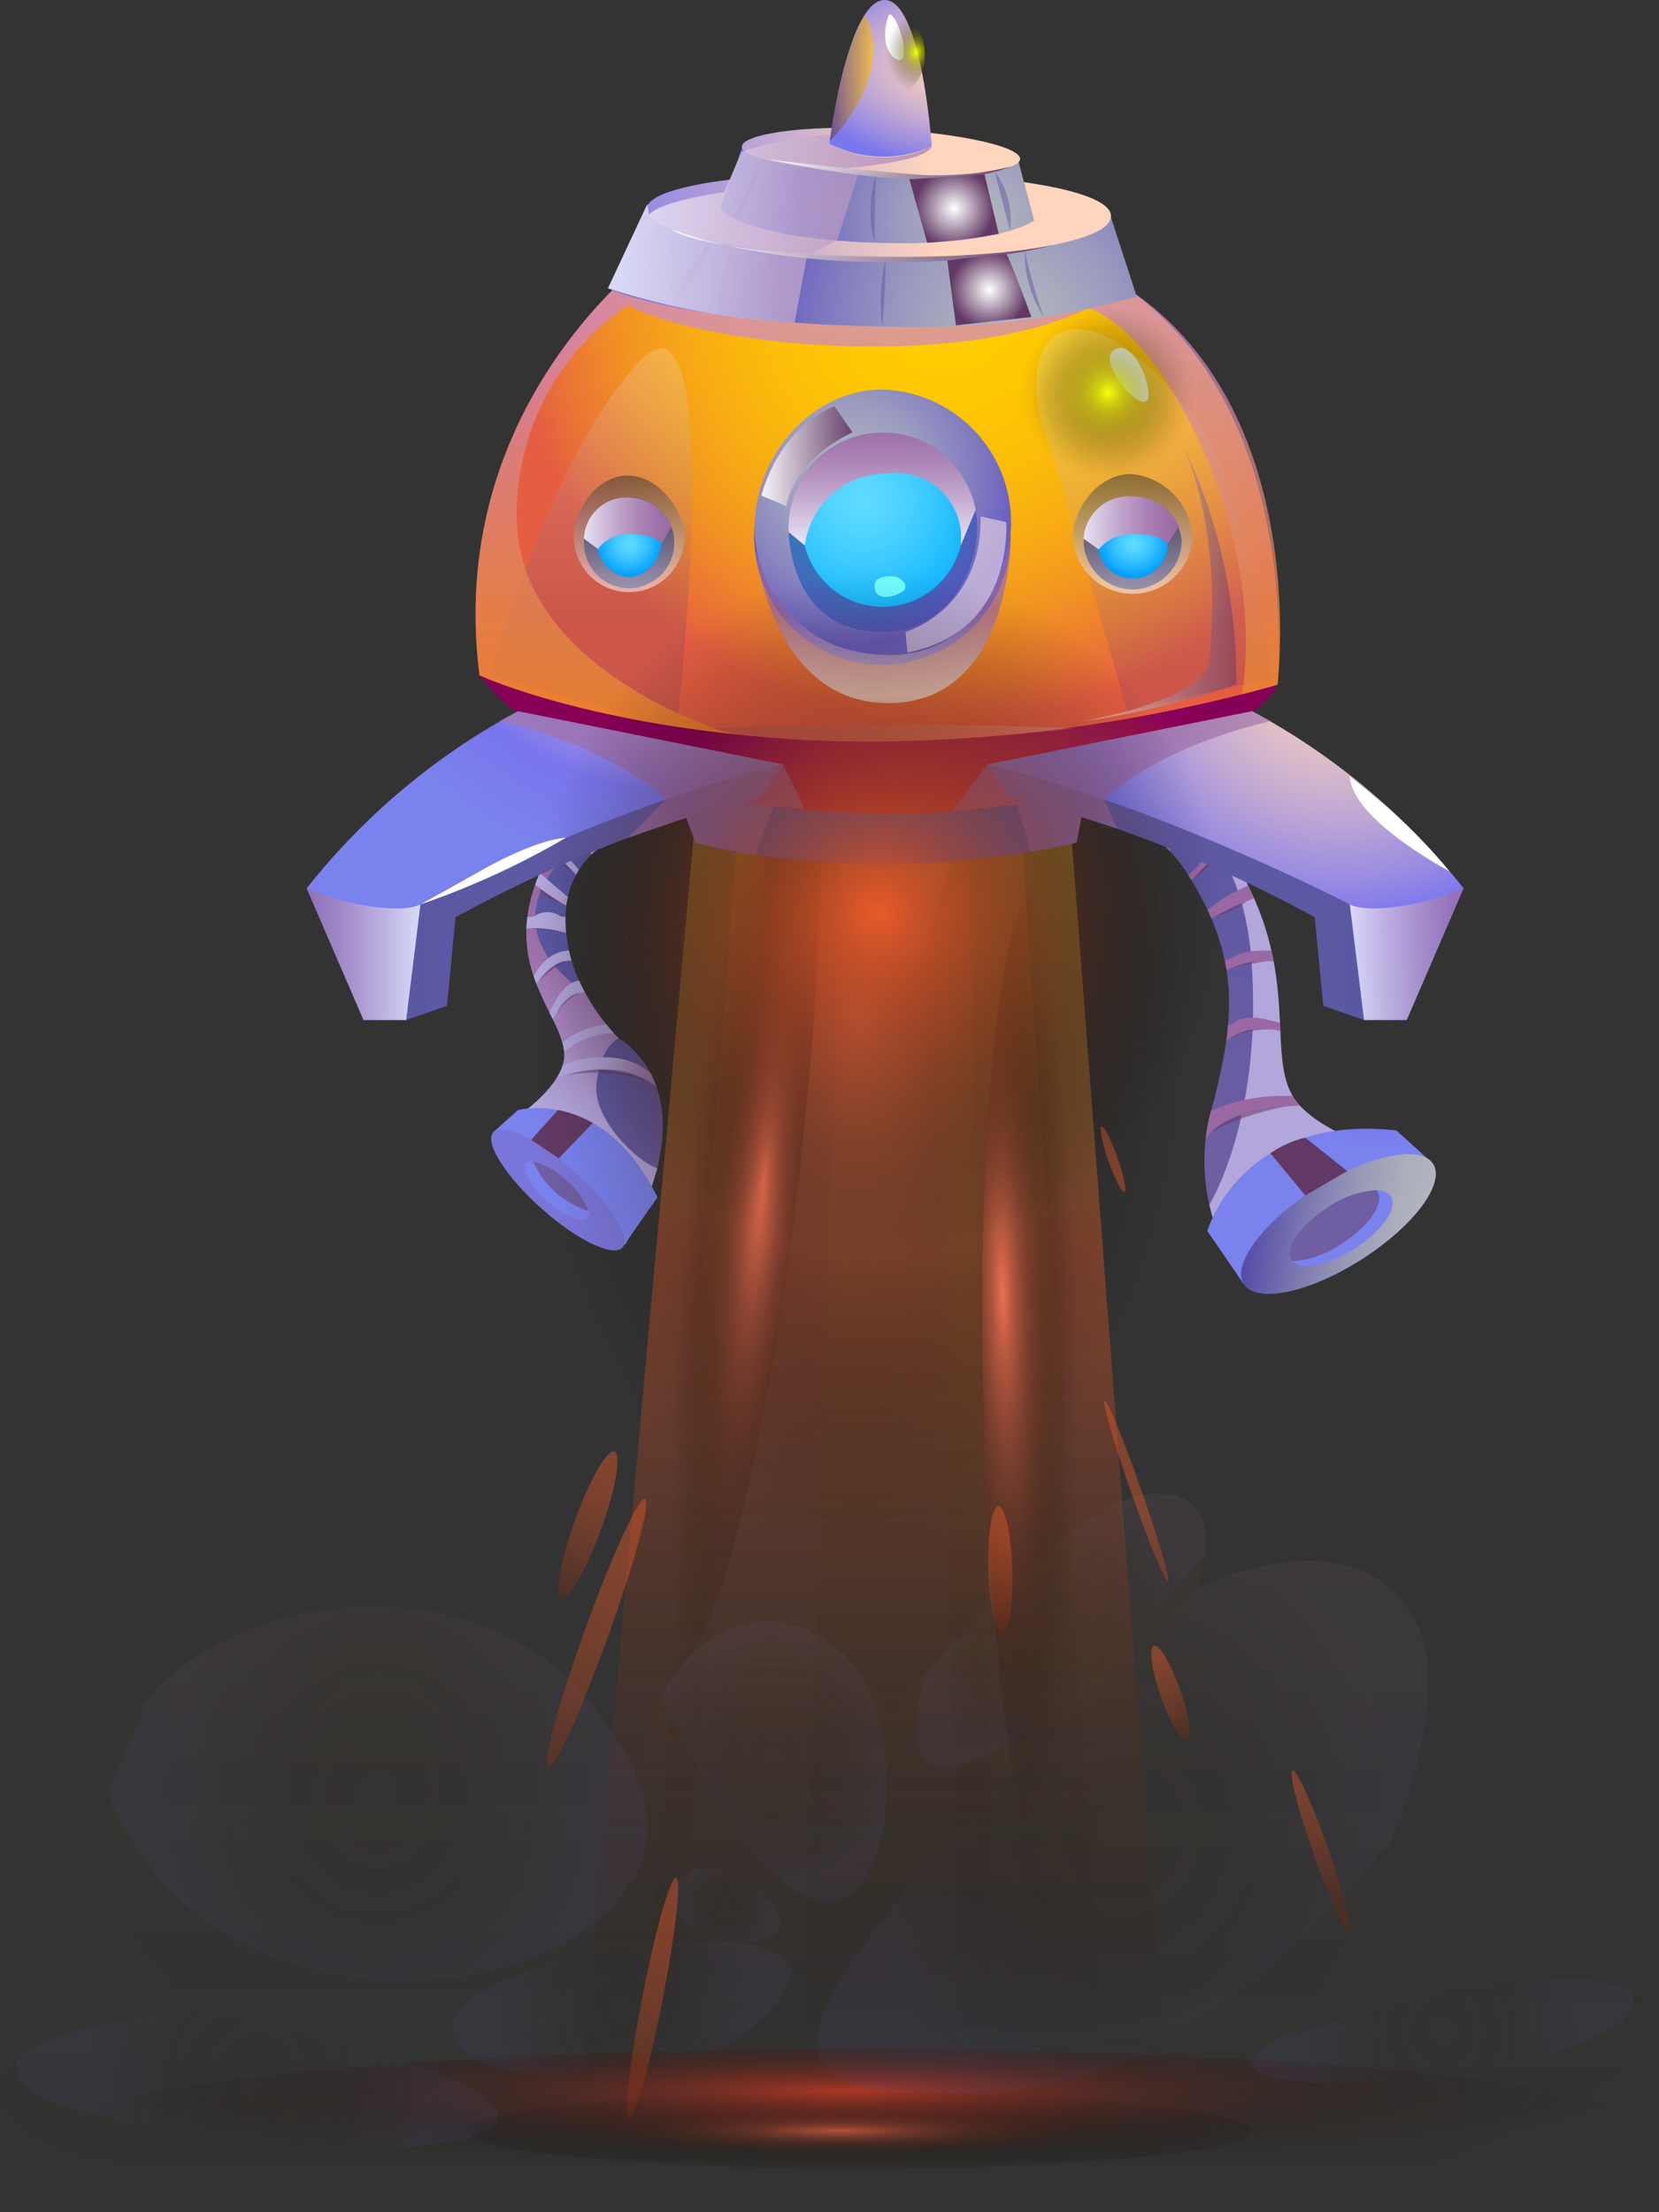 <svg xmlns="http://www.w3.org/2000/svg" xmlns:xlink="http://www.w3.org/1999/xlink" viewBox="0 0 103.71 138.244"><rect x="0" y="0" width="103.71" height="138.244" fill="#333333" stroke="none"/><defs><style>.cls-1{isolation:isolate;}.cls-10,.cls-100,.cls-101,.cls-102,.cls-103,.cls-104,.cls-105,.cls-106,.cls-107,.cls-108,.cls-11,.cls-110,.cls-111,.cls-113,.cls-114,.cls-115,.cls-116,.cls-117,.cls-118,.cls-119,.cls-12,.cls-120,.cls-121,.cls-122,.cls-123,.cls-124,.cls-125,.cls-126,.cls-127,.cls-128,.cls-129,.cls-13,.cls-130,.cls-131,.cls-132,.cls-133,.cls-134,.cls-135,.cls-136,.cls-137,.cls-138,.cls-139,.cls-14,.cls-140,.cls-141,.cls-15,.cls-16,.cls-17,.cls-18,.cls-19,.cls-2,.cls-20,.cls-21,.cls-22,.cls-23,.cls-24,.cls-25,.cls-26,.cls-27,.cls-28,.cls-29,.cls-3,.cls-30,.cls-31,.cls-32,.cls-33,.cls-34,.cls-35,.cls-36,.cls-37,.cls-38,.cls-39,.cls-4,.cls-40,.cls-41,.cls-42,.cls-43,.cls-44,.cls-45,.cls-46,.cls-47,.cls-48,.cls-49,.cls-5,.cls-50,.cls-51,.cls-52,.cls-53,.cls-54,.cls-55,.cls-56,.cls-57,.cls-58,.cls-59,.cls-6,.cls-60,.cls-61,.cls-62,.cls-63,.cls-64,.cls-65,.cls-66,.cls-67,.cls-68,.cls-69,.cls-7,.cls-70,.cls-71,.cls-72,.cls-73,.cls-74,.cls-75,.cls-76,.cls-77,.cls-78,.cls-8,.cls-80,.cls-81,.cls-82,.cls-83,.cls-84,.cls-85,.cls-86,.cls-87,.cls-88,.cls-89,.cls-9,.cls-90,.cls-91,.cls-92,.cls-93,.cls-94,.cls-95,.cls-96,.cls-97,.cls-98,.cls-99{fill-rule:evenodd;}.cls-2{fill:url(#_119);}.cls-10,.cls-105,.cls-108,.cls-11,.cls-113,.cls-114,.cls-117,.cls-118,.cls-119,.cls-12,.cls-120,.cls-121,.cls-122,.cls-123,.cls-127,.cls-129,.cls-13,.cls-132,.cls-133,.cls-134,.cls-14,.cls-15,.cls-17,.cls-18,.cls-21,.cls-23,.cls-25,.cls-27,.cls-29,.cls-3,.cls-32,.cls-37,.cls-38,.cls-39,.cls-40,.cls-41,.cls-42,.cls-43,.cls-44,.cls-45,.cls-47,.cls-49,.cls-51,.cls-53,.cls-54,.cls-56,.cls-58,.cls-63,.cls-8,.cls-9,.cls-91,.cls-96{mix-blend-mode:multiply;}.cls-3{fill:url(#_210);}.cls-4{fill:url(#_162);}.cls-5{fill:url(#_389);}.cls-6{fill:url(#_162-2);}.cls-7{fill:url(#_119-2);}.cls-8{fill:url(#_210-2);}.cls-9{fill:url(#_210-3);}.cls-10{fill:url(#_210-4);}.cls-11{fill:url(#_210-5);}.cls-12{fill:url(#_210-6);}.cls-13{fill:url(#_210-7);}.cls-14{fill:url(#_210-8);}.cls-15{fill:url(#_210-9);}.cls-103,.cls-106,.cls-118,.cls-119,.cls-120,.cls-121,.cls-122,.cls-123,.cls-124,.cls-16,.cls-19,.cls-20,.cls-22,.cls-24,.cls-26,.cls-28,.cls-46,.cls-48,.cls-50,.cls-52,.cls-55,.cls-57,.cls-59{opacity:0.5;}.cls-103,.cls-106,.cls-116,.cls-124,.cls-135,.cls-136,.cls-137,.cls-138,.cls-139,.cls-140,.cls-141,.cls-142,.cls-16,.cls-19,.cls-20,.cls-22,.cls-24,.cls-26,.cls-28,.cls-30,.cls-46,.cls-48,.cls-50,.cls-52,.cls-55,.cls-57,.cls-59,.cls-60,.cls-64,.cls-65,.cls-66,.cls-67,.cls-68,.cls-69,.cls-70,.cls-71,.cls-72,.cls-73,.cls-74,.cls-75,.cls-76,.cls-77,.cls-78,.cls-82,.cls-83,.cls-84,.cls-85,.cls-86,.cls-87,.cls-88,.cls-89,.cls-94,.cls-95{mix-blend-mode:screen;}.cls-16{fill:url(#_494);}.cls-17{fill:url(#_210-10);}.cls-18{fill:url(#_210-11);}.cls-19{fill:url(#_494-2);}.cls-20{fill:url(#_494-3);}.cls-21{fill:url(#_210-12);}.cls-22{fill:url(#_494-4);}.cls-23{fill:url(#_210-13);}.cls-24{fill:url(#_494-5);}.cls-25{fill:url(#_210-14);}.cls-26{fill:url(#_494-6);}.cls-27{fill:url(#_210-15);}.cls-28{fill:url(#_494-7);}.cls-29{fill:url(#_210-16);}.cls-30{fill:url(#_494-8);}.cls-31{fill:url(#_119-3);}.cls-32{fill:url(#_210-17);}.cls-33{fill:url(#_162-3);}.cls-34{fill:url(#_389-2);}.cls-35{fill:url(#_162-4);}.cls-36{fill:url(#_119-4);}.cls-37{fill:url(#_210-18);}.cls-38{fill:url(#_210-19);}.cls-39{fill:url(#_210-20);}.cls-40{fill:url(#_210-21);}.cls-41{fill:url(#_210-22);}.cls-42{fill:url(#_210-23);}.cls-43{fill:url(#_210-24);}.cls-44{fill:url(#_210-25);}.cls-45{fill:url(#_210-26);}.cls-46{fill:url(#_494-9);}.cls-47{fill:url(#_210-27);}.cls-48{fill:url(#_494-10);}.cls-49{fill:url(#_210-28);}.cls-50{fill:url(#_494-11);}.cls-51{fill:url(#_210-29);}.cls-52{fill:url(#_494-12);}.cls-53{fill:url(#_210-30);}.cls-54{fill:url(#_210-31);}.cls-55{fill:url(#_494-13);}.cls-56{fill:url(#_210-32);}.cls-57{fill:url(#_494-14);}.cls-58{fill:url(#_210-33);}.cls-59{fill:url(#_494-15);}.cls-60{fill:url(#_494-16);}.cls-61{fill:url(#_162-5);}.cls-62{fill:url(#_119-5);}.cls-114,.cls-117,.cls-127,.cls-129,.cls-132,.cls-133,.cls-134,.cls-63,.cls-91,.cls-96{opacity:0.71;}.cls-63{fill:url(#_68);}.cls-64,.cls-82,.cls-83,.cls-84,.cls-85,.cls-86,.cls-87,.cls-88,.cls-89{opacity:0.42;}.cls-64{fill:url(#linear-gradient);}.cls-65{fill:url(#radial-gradient);}.cls-66,.cls-67,.cls-68{opacity:0.45;}.cls-66{fill:url(#linear-gradient-2);}.cls-67{fill:url(#linear-gradient-3);}.cls-68{fill:url(#linear-gradient-4);}.cls-69{opacity:0.77;fill:url(#radial-gradient-2);}.cls-137,.cls-70,.cls-94,.cls-95{opacity:0.2;}.cls-70{fill:url(#linear-gradient-5);}.cls-71,.cls-72,.cls-73,.cls-74,.cls-75,.cls-76,.cls-77,.cls-78{opacity:0.1;}.cls-71{fill:url(#radial-gradient-3);}.cls-72{fill:url(#radial-gradient-4);}.cls-73{fill:url(#radial-gradient-5);}.cls-74{fill:url(#radial-gradient-6);}.cls-75{fill:url(#radial-gradient-7);}.cls-76{fill:url(#radial-gradient-8);}.cls-77{fill:url(#radial-gradient-9);}.cls-78{fill:url(#radial-gradient-10);}.cls-143,.cls-79,.cls-80,.cls-81{mix-blend-mode:color-dodge;}.cls-79{fill:url(#radial-gradient-11);}.cls-80{fill:url(#radial-gradient-12);}.cls-81{fill:url(#radial-gradient-13);}.cls-82{fill:url(#_376);}.cls-83{fill:url(#_376-2);}.cls-84{fill:url(#_376-3);}.cls-85{fill:url(#_376-4);}.cls-86{fill:url(#_376-5);}.cls-87{fill:url(#_376-6);}.cls-88{fill:url(#_376-7);}.cls-89{fill:url(#_376-8);}.cls-90{fill:url(#_119-6);}.cls-91{fill:url(#_68-2);}.cls-92{fill:url(#_421);}.cls-93{fill:url(#_416);}.cls-94{fill:url(#_80);}.cls-95{fill:url(#_80-2);}.cls-96{fill:url(#_442);}.cls-97{fill:url(#_423);}.cls-98{fill:url(#_435);}.cls-99{fill:url(#_423-2);}.cls-100{fill:url(#_435-2);}.cls-101{fill:url(#_162-6);}.cls-102{fill:#2b1f54;}.cls-103{fill:url(#_61);}.cls-104{fill:url(#_472);}.cls-105{fill:url(#_214);}.cls-106{fill:url(#_61-2);}.cls-107{fill:url(#_472-2);}.cls-108{fill:url(#_214-2);}.cls-109{fill:url(#_91);}.cls-110{fill:url(#_423-3);}.cls-111{fill:url(#_220);}.cls-112{fill:url(#_184);}.cls-113{fill:url(#_214-3);}.cls-114{fill:url(#_68-3);}.cls-115{fill:#72ffff;}.cls-116,.cls-135,.cls-136{opacity:0.91;}.cls-116{fill:url(#_320);}.cls-117{fill:#ddcce0;}.cls-118{fill:url(#_119-7);}.cls-119{fill:url(#_119-8);}.cls-120{fill:url(#_119-9);}.cls-121{fill:url(#_119-10);}.cls-122{fill:url(#_119-11);}.cls-123{fill:url(#_119-12);}.cls-124{fill:url(#_320-2);}.cls-125{fill:url(#_119-13);}.cls-126{fill:url(#_162-7);}.cls-127{fill:url(#_68-4);}.cls-128{fill:#fff;}.cls-129{fill:url(#_68-5);}.cls-130{fill:url(#_119-14);}.cls-131{fill:url(#_162-8);}.cls-132{fill:url(#_68-6);}.cls-133{fill:url(#_68-7);}.cls-134{fill:url(#_68-8);}.cls-135{fill:url(#_320-3);}.cls-136{fill:url(#_320-4);}.cls-137{fill:url(#_80-3);}.cls-138{fill:url(#radial-gradient-14);}.cls-139{opacity:0.64;fill:url(#_89);}.cls-140{fill:url(#_494-17);}.cls-141{fill:url(#_494-18);}.cls-142{fill:url(#radial-gradient-15);}.cls-143{fill:url(#radial-gradient-16);}</style><linearGradient id="_119" x1="-16961.771" y1="-905.05" x2="-16929.05" y2="-905.05" gradientTransform="matrix(-0.053, 0.999, 0.999, 0.053, 86.933, 17033.031)" gradientUnits="userSpaceOnUse"><stop offset="0" stop-color="#5b58a3"/><stop offset="0.439" stop-color="#5f59a3"/><stop offset="0.848" stop-color="#6a5ca2"/><stop offset="0.994" stop-color="#705ea2"/></linearGradient><linearGradient id="_210" x1="-16946.124" y1="-907.681" x2="-16964.302" y2="-927.267" gradientTransform="matrix(-0.053, 0.999, 0.999, 0.053, 86.933, 17033.031)" gradientUnits="userSpaceOnUse"><stop offset="0" stop-color="#b3a6db"/><stop offset="0.413" stop-color="#a685be"/><stop offset="0.766" stop-color="#9d71ab"/><stop offset="1" stop-color="#9a69a4"/></linearGradient><radialGradient id="_162" cx="-16937.567" cy="-899.475" r="7.171" gradientTransform="matrix(-0.053, 0.999, 0.999, 0.053, 86.933, 17033.031)" gradientUnits="userSpaceOnUse"><stop offset="0" stop-color="#ffd5bd"/><stop offset="0.103" stop-color="#f8d0bf"/><stop offset="0.253" stop-color="#e5c2c6"/><stop offset="0.43" stop-color="#c5abd2"/><stop offset="0.627" stop-color="#9a8ce1"/><stop offset="0.754" stop-color="#7a75ed"/><stop offset="0.975" stop-color="#7a82ed"/></radialGradient><linearGradient id="_389" x1="-10105.909" y1="-8215.255" x2="-10098.539" y2="-8224.123" gradientTransform="matrix(-0.921, 0.585, 0.803, 1.265, -2621.197, 16377.854)" gradientUnits="userSpaceOnUse"><stop offset="0" stop-color="#b1b5bd"/><stop offset="0.117" stop-color="#abaebc"/><stop offset="0.287" stop-color="#9a9bb8"/><stop offset="0.488" stop-color="#7e7bb1"/><stop offset="0.713" stop-color="#5850a8"/><stop offset="0.754" stop-color="#5047a6"/><stop offset="0.975" stop-color="#7a75d8"/></linearGradient><radialGradient id="_162-2" cx="-16932.739" cy="-896.709" r="2.826" xlink:href="#_162"/><linearGradient id="_119-2" x1="-16935.228" y1="-894.289" x2="-16929.386" y2="-901.318" xlink:href="#_119"/><linearGradient id="_210-2" x1="-16961.531" y1="-914.821" x2="-16957.798" y2="-914.821" xlink:href="#_210"/><linearGradient id="_210-3" x1="-16960.825" y1="-911.898" x2="-16957.348" y2="-911.898" xlink:href="#_210"/><linearGradient id="_210-4" x1="-16959.13" y1="-908.535" x2="-16955.693" y2="-908.535" xlink:href="#_210"/><linearGradient id="_210-5" x1="-16956.661" y1="-906.355" x2="-16953.959" y2="-906.355" xlink:href="#_210"/><linearGradient id="_210-6" x1="-16953.804" y1="-904.663" x2="-16951.636" y2="-904.663" xlink:href="#_210"/><linearGradient id="_210-7" x1="-16949.827" y1="-903.322" x2="-16948.451" y2="-903.322" xlink:href="#_210"/><linearGradient id="_210-8" x1="-16945.452" y1="-902.821" x2="-16944.06" y2="-902.821" xlink:href="#_210"/><linearGradient id="_210-9" x1="-16940.816" y1="-902.574" x2="-16937.869" y2="-902.574" xlink:href="#_210"/><radialGradient id="_494" cx="-16958.961" cy="-911.332" r="1.045" gradientTransform="matrix(-0.053, 0.999, 0.999, 0.053, 86.933, 17033.031)" gradientUnits="userSpaceOnUse"><stop offset="0" stop-color="#fff"/><stop offset="1" stop-color="#623964"/></radialGradient><linearGradient id="_210-10" x1="-16960.604" y1="-912.189" x2="-16957.746" y2="-912.189" xlink:href="#_210"/><linearGradient id="_210-11" x1="-16958.961" y1="-908.927" x2="-16956.454" y2="-908.927" xlink:href="#_210"/><radialGradient id="_494-2" cx="-16956.897" cy="-908.195" r="0.733" xlink:href="#_494"/><radialGradient id="_494-3" cx="-16955.096" cy="-906.22" r="0.802" xlink:href="#_494"/><linearGradient id="_210-12" x1="-16956.291" y1="-906.528" x2="-16954.49" y2="-906.528" xlink:href="#_210"/><radialGradient id="_494-4" cx="-16952.319" cy="-904.612" r="0.775" xlink:href="#_494"/><linearGradient id="_210-13" x1="-16953.663" y1="-904.886" x2="-16952.346" y2="-904.886" xlink:href="#_210"/><radialGradient id="_494-5" cx="-16939.265" cy="-902.773" r="1.728" xlink:href="#_494"/><linearGradient id="_210-14" x1="-16940.756" y1="-902.982" x2="-16939.698" y2="-902.982" xlink:href="#_210"/><radialGradient id="_494-6" cx="-16948.908" cy="-903.278" r="0.714" xlink:href="#_494"/><linearGradient id="_210-15" x1="-16949.801" y1="-903.421" x2="-16949.245" y2="-903.421" xlink:href="#_210"/><radialGradient id="_494-7" cx="-16944.609" cy="-902.888" r="0.979" xlink:href="#_494"/><linearGradient id="_210-16" x1="-16945.584" y1="-902.834" x2="-16945.163" y2="-902.834" xlink:href="#_210"/><radialGradient id="_494-8" cx="-16936.465" cy="-898.941" r="2.135" xlink:href="#_494"/><linearGradient id="_119-3" x1="-5778.528" y1="-14276.977" x2="-5758.493" y2="-14276.977" gradientTransform="matrix(0.746, 0.665, -0.665, 0.746, -5157.022, 14558.426)" xlink:href="#_119"/><linearGradient id="_210-17" x1="-5770.762" y1="-14278.839" x2="-5776.275" y2="-14289.527" gradientTransform="matrix(0.746, 0.665, -0.665, 0.746, -5157.022, 14558.426)" xlink:href="#_210"/><radialGradient id="_162-3" cx="-5766.078" cy="-14268.822" r="5.585" gradientTransform="matrix(0.746, 0.665, -0.665, 0.746, -5157.022, 14558.426)" xlink:href="#_162"/><linearGradient id="_389-2" x1="-5889.808" y1="-14264.493" x2="-5889.808" y2="-14274.294" gradientTransform="matrix(0.715, 0.637, -0.665, 0.746, -5248.556, 14476.691)" xlink:href="#_389"/><radialGradient id="_162-4" cx="-5763.903" cy="-14265.983" r="1.93" gradientTransform="matrix(0.746, 0.665, -0.665, 0.746, -5157.022, 14558.426)" xlink:href="#_162"/><linearGradient id="_119-4" x1="-5763.903" y1="-14265.869" x2="-5763.903" y2="-14269.001" gradientTransform="matrix(0.746, 0.665, -0.665, 0.746, -5157.022, 14558.426)" xlink:href="#_119"/><linearGradient id="_210-18" x1="-5778.281" y1="-14285.71" x2="-5775.521" y2="-14285.71" gradientTransform="matrix(0.746, 0.665, -0.665, 0.746, -5157.022, 14558.426)" xlink:href="#_210"/><linearGradient id="_210-19" x1="-5778.527" y1="-14283.751" x2="-5776.187" y2="-14283.751" gradientTransform="matrix(0.746, 0.665, -0.665, 0.746, -5157.022, 14558.426)" xlink:href="#_210"/><linearGradient id="_210-20" x1="-5778.415" y1="-14281.81" x2="-5776.159" y2="-14281.81" gradientTransform="matrix(0.746, 0.665, -0.665, 0.746, -5157.022, 14558.426)" xlink:href="#_210"/><linearGradient id="_210-21" x1="-5777.931" y1="-14279.761" x2="-5775.321" y2="-14279.761" gradientTransform="matrix(0.746, 0.665, -0.665, 0.746, -5157.022, 14558.426)" xlink:href="#_210"/><linearGradient id="_210-22" x1="-5776.67" y1="-14278.041" x2="-5774.194" y2="-14278.041" gradientTransform="matrix(0.746, 0.665, -0.665, 0.746, -5157.022, 14558.426)" xlink:href="#_210"/><linearGradient id="_210-23" x1="-5773.983" y1="-14276.246" x2="-5772.784" y2="-14276.246" gradientTransform="matrix(0.746, 0.665, -0.665, 0.746, -5157.022, 14558.426)" xlink:href="#_210"/><linearGradient id="_210-24" x1="-5771.937" y1="-14275.274" x2="-5770.851" y2="-14275.274" gradientTransform="matrix(0.746, 0.665, -0.665, 0.746, -5157.022, 14558.426)" xlink:href="#_210"/><linearGradient id="_210-25" x1="-5769.811" y1="-14274.283" x2="-5767.805" y2="-14274.283" gradientTransform="matrix(0.746, 0.665, -0.665, 0.746, -5157.022, 14558.426)" xlink:href="#_210"/><linearGradient id="_210-26" x1="-5768.843" y1="-14273.314" x2="-5763.617" y2="-14273.314" gradientTransform="matrix(0.746, 0.665, -0.665, 0.746, -5157.022, 14558.426)" xlink:href="#_210"/><radialGradient id="_494-9" cx="-5766.134" cy="-14273.363" r="1.883" gradientTransform="matrix(0.746, 0.665, -0.665, 0.746, -5157.022, 14558.426)" xlink:href="#_494"/><linearGradient id="_210-27" x1="-5768.432" y1="-14274.046" x2="-5764.899" y2="-14274.046" gradientTransform="matrix(0.746, 0.665, -0.665, 0.746, -5157.022, 14558.426)" xlink:href="#_210"/><radialGradient id="_494-10" cx="-5771.265" cy="-14275.208" r="0.664" gradientTransform="matrix(0.746, 0.665, -0.665, 0.746, -5157.022, 14558.426)" xlink:href="#_494"/><linearGradient id="_210-28" x1="-5771.974" y1="-14275.455" x2="-5771.765" y2="-14275.455" gradientTransform="matrix(0.746, 0.665, -0.665, 0.746, -5157.022, 14558.426)" xlink:href="#_210"/><radialGradient id="_494-11" cx="-5775.268" cy="-14277.686" r="0.699" gradientTransform="matrix(0.746, 0.665, -0.665, 0.746, -5157.022, 14558.426)" xlink:href="#_494"/><linearGradient id="_210-29" x1="-5776.386" y1="-14278.387" x2="-5775.137" y2="-14278.387" gradientTransform="matrix(0.746, 0.665, -0.665, 0.746, -5157.022, 14558.426)" xlink:href="#_210"/><radialGradient id="_494-12" cx="-5773.256" cy="-14276.032" r="0.787" gradientTransform="matrix(0.746, 0.665, -0.665, 0.746, -5157.022, 14558.426)" xlink:href="#_494"/><linearGradient id="_210-30" x1="-5774.004" y1="-14276.49" x2="-5773.506" y2="-14276.49" gradientTransform="matrix(0.746, 0.665, -0.665, 0.746, -5157.022, 14558.426)" xlink:href="#_210"/><linearGradient id="_210-31" x1="-5778.133" y1="-14284.106" x2="-5776.494" y2="-14284.106" gradientTransform="matrix(0.746, 0.665, -0.665, 0.746, -5157.022, 14558.426)" xlink:href="#_210"/><radialGradient id="_494-13" cx="-5777.453" cy="-14283.394" r="0.601" gradientTransform="matrix(0.746, 0.665, -0.665, 0.746, -5157.022, 14558.426)" xlink:href="#_494"/><linearGradient id="_210-32" x1="-5778.133" y1="-14281.971" x2="-5776.494" y2="-14281.971" gradientTransform="matrix(0.746, 0.665, -0.665, 0.746, -5157.022, 14558.426)" xlink:href="#_210"/><radialGradient id="_494-14" cx="-5777.26" cy="-14281.557" r="0.622" gradientTransform="matrix(0.746, 0.665, -0.665, 0.746, -5157.022, 14558.426)" xlink:href="#_494"/><linearGradient id="_210-33" x1="-5777.611" y1="-14280.012" x2="-5775.852" y2="-14280.012" gradientTransform="matrix(0.746, 0.665, -0.665, 0.746, -5157.022, 14558.426)" xlink:href="#_210"/><radialGradient id="_494-15" cx="-5776.431" cy="-14279.43" r="0.6" gradientTransform="matrix(0.746, 0.665, -0.665, 0.746, -5157.022, 14558.426)" xlink:href="#_494"/><radialGradient id="_494-16" cx="-5766.137" cy="-14268.971" r="1.41" gradientTransform="matrix(0.746, 0.665, -0.665, 0.746, -5157.022, 14558.426)" xlink:href="#_494"/><radialGradient id="_162-5" cx="97.88" cy="47.702" r="8.613" gradientTransform="matrix(1, 0, -0.069, 1, -36.185, 0)" xlink:href="#_162"/><linearGradient id="_119-5" x1="91.858" y1="56.059" x2="94.591" y2="56.059" gradientTransform="matrix(1, 0, -0.069, 1, -36.185, 0)" xlink:href="#_119"/><linearGradient id="_68" x1="52.045" y1="55.462" x2="59.767" y2="55.462" gradientUnits="userSpaceOnUse"><stop offset="0" stop-color="#9a69a4"/><stop offset="0.134" stop-color="#a275ab"/><stop offset="0.375" stop-color="#b795bf"/><stop offset="0.694" stop-color="#dac8dd"/><stop offset="1" stop-color="#fff"/></linearGradient><linearGradient id="linear-gradient" x1="54.585" y1="45.694" x2="54.585" y2="131.371" gradientUnits="userSpaceOnUse"><stop offset="0.006" stop-color="#f1e532"/><stop offset="0.055" stop-color="#f0dc31"/><stop offset="0.138" stop-color="#efc230"/><stop offset="0.243" stop-color="#ed992d"/><stop offset="0.366" stop-color="#e96029"/><stop offset="0.379" stop-color="#e95a29"/><stop offset="0.461" stop-color="#d15125" stop-opacity="0.897"/><stop offset="0.634" stop-color="#93391a" stop-opacity="0.631"/><stop offset="0.883" stop-color="#311309" stop-opacity="0.209"/><stop offset="1" stop-opacity="0"/></linearGradient><radialGradient id="radial-gradient" cx="-3835.804" cy="-9843.85" r="6.058" gradientTransform="translate(15618.197 3972.243) scale(4.058 0.39)" gradientUnits="userSpaceOnUse"><stop offset="0" stop-color="#ea7052"/><stop offset="0.084" stop-color="#c45e45" stop-opacity="0.855"/><stop offset="0.213" stop-color="#914533" stop-opacity="0.657"/><stop offset="0.344" stop-color="#643023" stop-opacity="0.486"/><stop offset="0.476" stop-color="#401f16" stop-opacity="0.347"/><stop offset="0.607" stop-color="#24110d" stop-opacity="0.239"/><stop offset="0.738" stop-color="#100806" stop-opacity="0.162"/><stop offset="0.869" stop-color="#040201" stop-opacity="0.115"/><stop offset="1" stop-opacity="0.1"/></radialGradient><linearGradient id="linear-gradient-2" x1="43.997" y1="50.382" x2="43.997" y2="132.385" gradientUnits="userSpaceOnUse"><stop offset="0.006" stop-color="#f3a840"/><stop offset="0.035" stop-color="#e9a13d" stop-opacity="0.957"/><stop offset="0.243" stop-color="#a3712b" stop-opacity="0.67"/><stop offset="0.439" stop-color="#69481c" stop-opacity="0.431"/><stop offset="0.619" stop-color="#3c2910" stop-opacity="0.245"/><stop offset="0.777" stop-color="#1b1307" stop-opacity="0.111"/><stop offset="0.91" stop-color="#070502" stop-opacity="0.029"/><stop offset="1" stop-opacity="0"/></linearGradient><linearGradient id="linear-gradient-3" x1="60.451" y1="49.742" x2="60.451" y2="132.385" xlink:href="#linear-gradient-2"/><linearGradient id="linear-gradient-4" x1="59.631" y1="49.521" x2="59.631" y2="132.385" xlink:href="#linear-gradient-2"/><radialGradient id="radial-gradient-2" cx="-4025.009" cy="-6111.83" r="10.132" gradientTransform="translate(19936.395 3211.059) scale(4.94 0.504)" gradientUnits="userSpaceOnUse"><stop offset="0.006" stop-color="#d23a22"/><stop offset="0.167" stop-color="#a22d1a" stop-opacity="0.771"/><stop offset="0.381" stop-color="#691d11" stop-opacity="0.499"/><stop offset="0.579" stop-color="#3c100a" stop-opacity="0.283"/><stop offset="0.754" stop-color="#1b0704" stop-opacity="0.129"/><stop offset="0.901" stop-color="#070201" stop-opacity="0.034"/><stop offset="1" stop-opacity="0"/></radialGradient><linearGradient id="linear-gradient-5" x1="52.519" y1="40.805" x2="51.616" y2="160.085" gradientUnits="userSpaceOnUse"><stop offset="0.006" stop-color="#f3a840"/><stop offset="0.03" stop-color="#eca33e" stop-opacity="0.971"/><stop offset="0.394" stop-color="#885e24" stop-opacity="0.56"/><stop offset="0.687" stop-color="#3f2b11" stop-opacity="0.259"/><stop offset="0.895" stop-color="#110c05" stop-opacity="0.072"/><stop offset="1" stop-opacity="0"/></linearGradient><radialGradient id="radial-gradient-3" cx="433.753" cy="112.078" r="15.82" gradientTransform="translate(-359.393) scale(0.883 1)" gradientUnits="userSpaceOnUse"><stop offset="0" stop-opacity="0"/><stop offset="0.613" stop-color="#383560" stop-opacity="0.631"/><stop offset="1" stop-color="#595499"/></radialGradient><radialGradient id="radial-gradient-4" cx="461.808" cy="110.075" r="8.382" xlink:href="#radial-gradient-3"/><radialGradient id="radial-gradient-5" cx="482.14" cy="101.911" r="9.457" xlink:href="#radial-gradient-3"/><radialGradient id="radial-gradient-6" cx="486.526" cy="114.202" r="19.323" xlink:href="#radial-gradient-3"/><radialGradient id="radial-gradient-7" cx="425.202" cy="129.968" r="12.417" xlink:href="#radial-gradient-3"/><radialGradient id="radial-gradient-8" cx="451.03" cy="125.458" r="8.962" xlink:href="#radial-gradient-3"/><radialGradient id="radial-gradient-9" cx="458.355" cy="118.999" r="3.199" xlink:href="#radial-gradient-3"/><radialGradient id="radial-gradient-10" cx="509.173" cy="126.919" r="9.838" xlink:href="#radial-gradient-3"/><radialGradient id="radial-gradient-11" cx="467.78" cy="1664.326" r="23.385" gradientTransform="translate(-359.393 -2329.78) scale(0.883 1.438)" gradientUnits="userSpaceOnUse"><stop offset="0" stop-color="#ea7052"/><stop offset="0.119" stop-color="#c55e45" stop-opacity="0.841"/><stop offset="0.36" stop-color="#803d2d" stop-opacity="0.546"/><stop offset="0.577" stop-color="#492319" stop-opacity="0.311"/><stop offset="0.762" stop-color="#21100c" stop-opacity="0.142"/><stop offset="0.91" stop-color="#090403" stop-opacity="0.038"/><stop offset="1" stop-opacity="0"/></radialGradient><radialGradient id="radial-gradient-12" cx="15127.736" cy="1284.879" r="23.385" gradientTransform="matrix(0.198, 0.027, -0.15, 1.428, -2754.834, -2169.454)" xlink:href="#radial-gradient-11"/><radialGradient id="radial-gradient-13" cx="19302.781" cy="1777.39" r="23.385" gradientTransform="matrix(0.199, -0.008, 0.043, 1.437, -3855.022, -2319.03)" xlink:href="#radial-gradient-11"/><linearGradient id="_376" x1="-2197.913" y1="-667.411" x2="-2197.913" y2="-659.154" gradientTransform="translate(1877.798 1467.355) rotate(19.883)" gradientUnits="userSpaceOnUse"><stop offset="0.006" stop-color="#e95a29"/><stop offset="0.148" stop-color="#e05627"/><stop offset="0.383" stop-color="#c64d23"/><stop offset="0.683" stop-color="#9d3d1c"/><stop offset="1" stop-color="#6a2913"/></linearGradient><linearGradient id="_376-2" x1="-2038.695" y1="2492.728" x2="-2038.695" y2="2500.985" gradientTransform="matrix(0.817, 0.295, -0.623, 1.721, 3256.045, -3591.316)" xlink:href="#_376"/><linearGradient id="_376-3" x1="-384.567" y1="1993.02" x2="-384.567" y2="2001.277" gradientTransform="matrix(0.724, 0.142, -0.301, 1.54, 919.819, -2894.424)" xlink:href="#_376"/><linearGradient id="_376-4" x1="799.044" y1="-1152.775" x2="799.044" y2="-1144.518" gradientTransform="matrix(0.865, -0.026, 0.024, 0.811, -601.213, 1051.13)" xlink:href="#_376"/><linearGradient id="_376-5" x1="-9177.33" y1="-1349.159" x2="-9177.33" y2="-1340.902" gradientTransform="matrix(-0.696, 0.244, 0.213, 0.607, -6029.684, 3162.425)" xlink:href="#_376"/><linearGradient id="_376-6" x1="-16395.506" y1="-4479.801" x2="-16395.506" y2="-4471.544" gradientTransform="matrix(-0.326, 0.114, 0.147, 0.42, -4608.671, 3822.404)" xlink:href="#_376"/><linearGradient id="_376-7" x1="-11221.511" y1="1865.517" x2="-11221.511" y2="1873.774" gradientTransform="matrix(-0.527, 0.185, 0.36, 1.027, -6506.94, 270.879)" xlink:href="#_376"/><linearGradient id="_376-8" x1="-15447.205" y1="2053.348" x2="-15447.205" y2="2061.604" gradientTransform="matrix(-0.352, 0.123, 0.407, 1.161, -6204.971, -389.388)" xlink:href="#_376"/><linearGradient id="_119-6" x1="41.784" y1="51.073" x2="67.965" y2="51.073" gradientTransform="matrix(1, 0, 0, 1, 0, 0)" xlink:href="#_119"/><linearGradient id="_68-2" x1="53.15" y1="49.059" x2="25.378" y2="78.844" xlink:href="#_68"/><radialGradient id="_421" cx="59.676" cy="-71.603" r="23.833" gradientTransform="translate(0 157.097) scale(1 1.235)" gradientUnits="userSpaceOnUse"><stop offset="0.006" stop-color="#de5438"/><stop offset="0.264" stop-color="#db5139"/><stop offset="0.464" stop-color="#d1483d"/><stop offset="0.645" stop-color="#c13842"/><stop offset="0.814" stop-color="#a9224b"/><stop offset="0.974" stop-color="#8c0555"/><stop offset="1" stop-color="#860057"/></radialGradient><radialGradient id="_416" cx="59.052" cy="18.642" r="26.703" gradientUnits="userSpaceOnUse"><stop offset="0.006" stop-color="#fc0"/><stop offset="0.223" stop-color="#fec902"/><stop offset="0.408" stop-color="#fcbe08"/><stop offset="0.581" stop-color="#f8ad13"/><stop offset="0.748" stop-color="#f29422"/><stop offset="0.907" stop-color="#ea7435"/><stop offset="1" stop-color="#e55e42"/></radialGradient><linearGradient id="_80" x1="72.188" y1="42.376" x2="72.188" y2="22.913" gradientUnits="userSpaceOnUse"><stop offset="0" stop-color="#623964"/><stop offset="1" stop-color="#fff"/></linearGradient><linearGradient id="_80-2" x1="36.946" y1="38.616" x2="36.946" y2="20.737" xlink:href="#_80"/><linearGradient id="_442" x1="54.879" y1="19.943" x2="54.879" y2="46.961" gradientUnits="userSpaceOnUse"><stop offset="0" stop-color="#cc87cf"/><stop offset="0.233" stop-color="#d5889f"/><stop offset="0.601" stop-color="#e38a59"/><stop offset="0.866" stop-color="#ec8c2e"/><stop offset="1" stop-color="#ef8c1d"/></linearGradient><radialGradient id="_423" cx="63.194" cy="20.267" r="19.694" gradientUnits="userSpaceOnUse"><stop offset="0" stop-color="#b1b5bd"/><stop offset="0.137" stop-color="#abaebd"/><stop offset="0.336" stop-color="#9b9bbf"/><stop offset="0.57" stop-color="#817cc0"/><stop offset="0.754" stop-color="#685ec2"/><stop offset="0.975" stop-color="#7a75d8"/></radialGradient><linearGradient id="_435" x1="116.904" y1="-188.72" x2="147.567" y2="-188.72" gradientTransform="matrix(0.983, 0.024, -0.027, 1.11, -91.179, 219.37)" gradientUnits="userSpaceOnUse"><stop offset="0.025" stop-color="#7a82ed"/><stop offset="0.206" stop-color="#7a75ed"/><stop offset="0.986" stop-color="#fdd3be"/><stop offset="1" stop-color="#ffd5bd"/></linearGradient><radialGradient id="_423-2" cx="61.19" cy="165.072" r="15.019" gradientTransform="translate(0 -132.024) scale(1 0.883)" xlink:href="#_423"/><linearGradient id="_435-2" x1="271.147" y1="-315.43" x2="300.553" y2="-315.43" gradientTransform="matrix(0.961, 0.086, -0.082, 0.914, -256.407, 272.224)" xlink:href="#_435"/><radialGradient id="_162-6" cx="-1791.215" cy="-244.113" r="8.44" gradientTransform="matrix(1.774, 0.101, -0.057, 0.998, 3224.094, 428.774)" xlink:href="#_162"/><linearGradient id="_61" x1="70.808" y1="36.583" x2="70.808" y2="28.145" gradientUnits="userSpaceOnUse"><stop offset="0" stop-color="#fff"/><stop offset="1"/></linearGradient><radialGradient id="_472" cx="-265.492" cy="33.989" r="2.084" gradientTransform="translate(359.478) scale(1.087 1)" gradientUnits="userSpaceOnUse"><stop offset="0.006" stop-color="#60dbff"/><stop offset="0.182" stop-color="#56d5ff"/><stop offset="0.479" stop-color="#3cc4ff"/><stop offset="0.857" stop-color="#12a9ff"/><stop offset="1" stop-color="#009dff"/></radialGradient><linearGradient id="_214" x1="67.725" y1="32.674" x2="73.695" y2="32.674" gradientUnits="userSpaceOnUse"><stop offset="0" stop-color="#e7e3f4"/><stop offset="0.073" stop-color="#dfd6ec"/><stop offset="0.372" stop-color="#c1a7cd"/><stop offset="0.637" stop-color="#ac85b7"/><stop offset="0.856" stop-color="#9f71a9"/><stop offset="1" stop-color="#9a69a4"/></linearGradient><linearGradient id="_61-2" x1="39.327" y1="36.498" x2="39.327" y2="28.283" xlink:href="#_61"/><radialGradient id="_472-2" cx="39.327" cy="49.592" r="2.084" gradientTransform="translate(0 -14.305) scale(1 0.974)" xlink:href="#_472"/><linearGradient id="_214-2" x1="36.491" y1="32.692" x2="41.982" y2="32.692" xlink:href="#_214"/><radialGradient id="_91" cx="53.141" cy="30.88" r="13.602" gradientTransform="translate(12.358 -14.791) rotate(17.164)" gradientUnits="userSpaceOnUse"><stop offset="0.025" stop-color="#6a64b8"/><stop offset="0.939" stop-color="#5a4fbc"/></radialGradient><radialGradient id="_423-3" cx="53.147" cy="29.87" r="13.862" xlink:href="#_423"/><radialGradient id="_220" cx="53.68" cy="31.172" r="10.324" gradientUnits="userSpaceOnUse"><stop offset="0.025" stop-color="#1b95b8"/><stop offset="0.939" stop-color="#5a4fbc"/></radialGradient><radialGradient id="_184" cx="53.906" cy="31.24" r="8.512" gradientUnits="userSpaceOnUse"><stop offset="0.006" stop-color="#60dbff"/><stop offset="0.182" stop-color="#56d6ff"/><stop offset="0.479" stop-color="#3ccaff"/><stop offset="0.857" stop-color="#12b6ff"/><stop offset="1" stop-color="#00aeff"/></radialGradient><linearGradient id="_214-3" x1="55.137" y1="33.842" x2="55.137" y2="26" xlink:href="#_214"/><linearGradient id="_68-3" x1="55.184" y1="38.1" x2="55.184" y2="43.413" xlink:href="#_68"/><linearGradient id="_320" x1="47.597" y1="28.509" x2="53.292" y2="28.509" gradientTransform="matrix(1, 0, 0, 1, 0, 0)" xlink:href="#_494"/><linearGradient id="_119-7" x1="-393.235" y1="-3175.737" x2="-392.369" y2="-3175.737" gradientTransform="matrix(0.749, 0.662, -0.662, 0.749, -1766.057, 2656.501)" xlink:href="#_119"/><linearGradient id="_119-8" x1="55.046" y1="18.26" x2="55.362" y2="18.26" gradientTransform="matrix(1, 0, 0, 1, 0, 0)" xlink:href="#_119"/><linearGradient id="_119-9" x1="64.022" y1="17.714" x2="65.251" y2="17.714" gradientTransform="matrix(1, 0, 0, 1, 0, 0)" xlink:href="#_119"/><linearGradient id="_119-10" x1="45.983" y1="11.746" x2="47.533" y2="11.746" gradientTransform="matrix(1, 0, 0, 1, 0, 0)" xlink:href="#_119"/><linearGradient id="_119-11" x1="54.411" y1="13.013" x2="54.754" y2="13.013" gradientTransform="matrix(1, 0, 0, 1, 0, 0)" xlink:href="#_119"/><linearGradient id="_119-12" x1="62.191" y1="12.574" x2="63.198" y2="12.574" gradientTransform="matrix(1, 0, 0, 1, 0, 0)" xlink:href="#_119"/><linearGradient id="_320-2" x1="67.619" y1="36.518" x2="77.296" y2="36.518" gradientTransform="matrix(1, 0, 0, 1, 0, 0)" xlink:href="#_494"/><linearGradient id="_119-13" x1="25.389" y1="55.756" x2="48.947" y2="55.756" gradientTransform="matrix(1, 0, 0, 1, 0, 0)" xlink:href="#_119"/><radialGradient id="_162-7" cx="42.174" cy="32.362" r="22.699" gradientTransform="matrix(1, 0, 0, 1, 0, 0)" xlink:href="#_162"/><linearGradient id="_68-4" x1="19.171" y1="59.625" x2="26.281" y2="59.625" xlink:href="#_68"/><linearGradient id="_68-5" x1="40.288" y1="48.341" x2="26.092" y2="63.565" xlink:href="#_68"/><linearGradient id="_119-14" x1="-9130.77" y1="55.756" x2="-9107.213" y2="55.756" gradientTransform="matrix(-1, 0, 0, 1, -9045.496, 0)" xlink:href="#_119"/><radialGradient id="_162-8" cx="-9129.294" cy="40.681" r="22.692" gradientTransform="matrix(-1, 0, 0, 1, -9045.496, 0)" xlink:href="#_162"/><linearGradient id="_68-6" x1="-9136.989" y1="59.625" x2="-9129.879" y2="59.625" gradientTransform="matrix(-1, 0, 0, 1, -9045.496, 0)" xlink:href="#_68"/><linearGradient id="_68-7" x1="-9115.611" y1="48.584" x2="-9129.807" y2="63.808" gradientTransform="matrix(-1, 0, 0, 1, -9045.496, 0)" xlink:href="#_68"/><linearGradient id="_68-8" x1="61.882" y1="15.079" x2="39.101" y2="13.457" xlink:href="#_68"/><linearGradient id="_320-3" x1="41.982" y1="15.358" x2="65.904" y2="15.358" gradientTransform="matrix(1, 0, 0, 1, 0, 0)" xlink:href="#_494"/><linearGradient id="_320-4" x1="48.058" y1="10.593" x2="63.196" y2="10.593" gradientTransform="matrix(1, 0, 0, 1, 0, 0)" xlink:href="#_494"/><linearGradient id="_80-3" x1="44.49" y1="45.797" x2="67.132" y2="45.797" xlink:href="#_80"/><radialGradient id="radial-gradient-14" cx="69.271" cy="24.54" r="5.461" gradientUnits="userSpaceOnUse"><stop offset="0.006" stop-color="#f4ff09"/><stop offset="0.066" stop-color="#dfe908" stop-opacity="0.912"/><stop offset="0.267" stop-color="#9ca306" stop-opacity="0.639"/><stop offset="0.457" stop-color="#646904" stop-opacity="0.411"/><stop offset="0.631" stop-color="#393c02" stop-opacity="0.234"/><stop offset="0.785" stop-color="#1a1b01" stop-opacity="0.106"/><stop offset="0.913" stop-color="#070700" stop-opacity="0.028"/><stop offset="1" stop-opacity="0"/></radialGradient><linearGradient id="_89" x1="51.869" y1="4.857" x2="54.581" y2="4.857" gradientUnits="userSpaceOnUse"><stop offset="0" stop-color="#623964"/><stop offset="1" stop-color="#ffc209"/></linearGradient><radialGradient id="_494-17" cx="61.847" cy="18.107" r="2.432" gradientTransform="matrix(1, 0, 0, 1, 0, 0)" xlink:href="#_494"/><radialGradient id="_494-18" cx="59.643" cy="13.027" r="2.487" gradientTransform="matrix(1, 0, 0, 1, 0, 0)" xlink:href="#_494"/><radialGradient id="radial-gradient-15" cx="3491.426" cy="-438.833" r="3.491" gradientTransform="translate(-1880.466 323.622) scale(0.555 0.73)" xlink:href="#radial-gradient-14"/><radialGradient id="radial-gradient-16" cx="54.92" cy="57.053" r="21.4" gradientTransform="translate(26.417 -16.831) rotate(22.813)" gradientUnits="userSpaceOnUse"><stop offset="0" stop-color="#e95a29"/><stop offset="0.158" stop-color="#c04a22" stop-opacity="0.825"/><stop offset="0.575" stop-color="#5a2310" stop-opacity="0.385"/><stop offset="0.864" stop-color="#190a04" stop-opacity="0.108"/><stop offset="1" stop-opacity="0"/></radialGradient></defs><title>ship-8</title><g class="cls-1"><g id="Layer_2" data-name="Layer 2"><g id="Spaceships"><g id="ship-8"><path class="cls-2" d="M77.67,80.11,89.078,72.3s-5.044-.493-7.7-3.084.3-7.857-4.057-15.142-13.61-7.462-13.61-7.462l.933,4.4a10.017,10.017,0,0,1,3.08-.241,8.089,8.089,0,0,1,6.5,3.823C77.6,59.9,77.254,63.7,75.69,69.482a12.024,12.024,0,0,0-.084,5.8A14.166,14.166,0,0,0,77.67,80.11Z"/><path class="cls-3" d="M77.67,80.11,89.078,72.3s-5.044-.493-7.7-3.084.3-7.857-4.057-15.142-13.61-7.462-13.61-7.462l.933,4.4a10.017,10.017,0,0,1,3.08-.241l.08-.045c3.082-2.316,9.734-.509,10.436,9.395.652,9.2-2.219,14.455-2.634,15.162A14.166,14.166,0,0,0,77.67,80.11Z"/><path class="cls-4" d="M77.755,80.245l-2.281-3.321s2.068-7.345,11.823-6.287l2.3,2.094Z"/><path class="cls-5" d="M77.755,80.245c.782,1.232,4.066.549,7.335-1.526s5.285-4.756,4.5-5.988-4.066-.549-7.335,1.526S76.973,79.013,77.755,80.245Z"/><path class="cls-6" d="M84.657,78.037c1.72-1.092,2.747-2.557,2.292-3.273a1.046,1.046,0,0,0-.914-.386,6.036,6.036,0,0,0-3.023,1.067c-1.72,1.093-2.746,2.558-2.291,3.273a.709.709,0,0,0,.074.1h0C81.346,79.4,83.021,79.076,84.657,78.037Z"/><path class="cls-7" d="M80.8,78.815h0a6.03,6.03,0,0,0,3.022-1.067c1.72-1.092,2.747-2.557,2.292-3.273a.644.644,0,0,0-.075-.1,6.036,6.036,0,0,0-3.023,1.067c-1.72,1.093-2.746,2.558-2.291,3.273A.709.709,0,0,0,80.8,78.815Z"/><path class="cls-8" d="M66.747,50.747c.113,0,.229,0,.349,0a2.555,2.555,0,0,0-.261-3.7c-.064-.015-.127-.028-.189-.041A8.531,8.531,0,0,1,66.747,50.747Z"/><path class="cls-9" d="M70.47,51.393a8.6,8.6,0,0,0-.122-3.226q-.377-.162-.747-.3a7.1,7.1,0,0,1,.059,3.246A8.032,8.032,0,0,1,70.47,51.393Z"/><path class="cls-10" d="M73.13,53.191a10.047,10.047,0,0,0,1.047-2.736q-.461-.375-.934-.7a6.6,6.6,0,0,1-.773,2.827A7.763,7.763,0,0,1,73.13,53.191Z"/><path class="cls-11" d="M74.48,55c.57-.559,1.325-1.335,2.016-2.15-.121-.161-.245-.317-.372-.47a7.26,7.26,0,0,1-1.843,2.3C74.349,54.784,74.416,54.892,74.48,55Z"/><path class="cls-12" d="M75.726,57.391a18.611,18.611,0,0,1,2.668-1.258q-.174-.392-.375-.792a15.405,15.405,0,0,0-2.536,1.509Q75.612,57.122,75.726,57.391Z"/><path class="cls-13" d="M76.677,60.63a6.046,6.046,0,0,1,2.942-.557q-.063-.332-.139-.673a6.868,6.868,0,0,0-2.912.635C76.609,60.234,76.646,60.432,76.677,60.63Z"/><path class="cls-14" d="M80.037,64.426c-.007-.169-.015-.342-.023-.517a5.232,5.232,0,0,0-3.244.158c-.028.316-.065.635-.11.96A3.892,3.892,0,0,1,80.037,64.426Z"/><path class="cls-15" d="M75.369,71.158c1.086-1.533,3.757-1.977,5.884-2.072a3.449,3.449,0,0,1-.439-.592,10.871,10.871,0,0,0-5.114.951l-.01.037A11.426,11.426,0,0,0,75.369,71.158Z"/><path class="cls-16" d="M70.383,48.326a7.775,7.775,0,0,1,.11,2.9,1.7,1.7,0,0,0,.357-1.555A4.56,4.56,0,0,0,70.383,48.326Z"/><path class="cls-17" d="M69.656,48.089a8.335,8.335,0,0,1,.035,2.864,2.052,2.052,0,0,0,.243-1.344A4.622,4.622,0,0,0,69.656,48.089Z"/><path class="cls-18" d="M73.233,49.924a5.578,5.578,0,0,1-.669,2.475,2.152,2.152,0,0,0,.711-1.308A5.519,5.519,0,0,0,73.233,49.924Z"/><path class="cls-19" d="M74.029,51.053a13.481,13.481,0,0,1-.782,1.919S73.924,52.731,74.029,51.053Z"/><path class="cls-20" d="M74.74,54.742l1.551-1.654A3.927,3.927,0,0,1,74.74,54.742Z"/><path class="cls-21" d="M74.524,54.469a9.78,9.78,0,0,0,1.4-1.73A2.882,2.882,0,0,1,74.524,54.469Z"/><path class="cls-22" d="M75.986,57.245s1.126-.6,1.978-.945A4.23,4.23,0,0,1,75.986,57.245Z"/><path class="cls-23" d="M75.716,56.679a9.825,9.825,0,0,1,2.044-1.211A20.484,20.484,0,0,1,75.716,56.679Z"/><path class="cls-24" d="M75.8,70.672s1.071-1.306,4.641-1.533A17.528,17.528,0,0,0,75.8,70.672Z"/><path class="cls-25" d="M75.873,69.353a10.335,10.335,0,0,1,4.186-.839S77.374,68.977,75.873,69.353Z"/><path class="cls-26" d="M77.134,60.429a4.457,4.457,0,0,1,1.987-.359Z"/><path class="cls-27" d="M77,59.852a3.691,3.691,0,0,1,2.036-.438Z"/><path class="cls-28" d="M76.935,64.841a3.721,3.721,0,0,1,2.708-.5A5.863,5.863,0,0,0,76.935,64.841Z"/><path class="cls-29" d="M77.091,63.945s.62-.729,2.578-.1Z"/><path class="cls-30" d="M79.42,72.068,81.6,74.7l2.618-1.52-2.622-2.089A6.441,6.441,0,0,0,79.42,72.068Z"/><path class="cls-31" d="M30.848,70.766s4.667-2.605,4.421-5.035S31.546,60.515,33.5,55.173s5.909-5.987,5.909-5.987,1.846,1.362.634,2.6a6.416,6.416,0,0,0-1.663.612,5.391,5.391,0,0,0-3.015,4.637,9.4,9.4,0,0,0,1.2,4.977,12.4,12.4,0,0,0,2.112,2.871s3.925,2.081,2.411,8.1a19.378,19.378,0,0,1-2.012,4.784Z"/><path class="cls-32" d="M30.848,70.766s4.667-2.605,4.421-5.035S31.546,60.515,33.5,55.173s5.909-5.987,5.909-5.987,1.846,1.362.634,2.6a6.416,6.416,0,0,0-1.663.612l-.234-.005c-.542-1.419-8.906,4.3-1.908,9.388.107.077.218.154.331.231a12.4,12.4,0,0,0,2.112,2.871s-1.166.467-1.394,2.88,3.006,5.13,3.805,5.219a19.378,19.378,0,0,1-2.012,4.784Z"/><path class="cls-33" d="M30.834,70.753l1.545-1.386s5.336-1.439,8.723,5.45l-2.193,3.136Z"/><path class="cls-34" d="M38.909,77.953c-.569.639-2.839-.455-5.069-2.443s-3.576-4.118-3.006-4.757,2.839.455,5.069,2.443S39.479,77.314,38.909,77.953Z"/><path class="cls-35" d="M36.741,76.14c-.322.361-1.447-.117-2.512-1.067s-1.668-2.012-1.346-2.374a.5.5,0,0,1,.446-.113A4.524,4.524,0,0,1,35.4,73.765,4.522,4.522,0,0,1,36.8,75.683.494.494,0,0,1,36.741,76.14Z"/><path class="cls-36" d="M36.8,75.683a5.705,5.705,0,0,1-3.474-3.1A4.524,4.524,0,0,1,35.4,73.765,4.522,4.522,0,0,1,36.8,75.683Z"/><path class="cls-37" d="M39.211,52.028c-.157.058-.332.129-.517.214a4.974,4.974,0,0,0-1.557-2.035c.211-.144.414-.268.608-.375A4.174,4.174,0,0,1,39.211,52.028Z"/><path class="cls-38" d="M37.482,52.966a5.963,5.963,0,0,0-.5.43L35.653,51.5c.173-.19.347-.365.52-.525A10.917,10.917,0,0,1,37.482,52.966Z"/><path class="cls-39" d="M36.016,54.653,34.475,53.1c.072-.122.145-.239.22-.353.387.419.927,1.006,1.5,1.6C36.135,54.442,36.074,54.545,36.016,54.653Z"/><path class="cls-40" d="M35.4,56.6a13.09,13.09,0,0,1-1.944-1.321l.039-.109c.08-.221.165-.434.252-.639A14.461,14.461,0,0,0,35.5,56.04,5.587,5.587,0,0,0,35.4,56.6Z"/><path class="cls-41" d="M35.387,58.31a6.831,6.831,0,0,0-2.477-.285q.014-.352.058-.721a14.033,14.033,0,0,1,2.383-.016A7.847,7.847,0,0,0,35.387,58.31Z"/><path class="cls-42" d="M33.537,61.489q-.092-.235-.174-.481a3.166,3.166,0,0,1,2.2-1.625q.075.334.173.655C35.155,60.01,34.355,60.273,33.537,61.489Z"/><path class="cls-43" d="M34.55,63.674c-.067-.137-.137-.277-.207-.419.71-1.424,1.346-1.912,1.858-1.98.116.257.238.5.364.738C35.77,61.933,35.011,62.916,34.55,63.674Z"/><path class="cls-44" d="M38.371,64.565a4.737,4.737,0,0,0-3.1,1.18l0-.014a3.461,3.461,0,0,0-.112-.576A5.19,5.19,0,0,1,37.9,64.014C38.079,64.239,38.242,64.425,38.371,64.565Z"/><path class="cls-45" d="M41.028,67.877a6.836,6.836,0,0,0-6.234-.506,3.374,3.374,0,0,0,.369-.768,5.611,5.611,0,0,1,5.476.4A6.21,6.21,0,0,1,41.028,67.877Z"/><path class="cls-46" d="M40.711,67.669s-1.908-1.535-5.3-.486A10.179,10.179,0,0,1,40.711,67.669Z"/><path class="cls-47" d="M40.289,66.78s-1.452-1.241-4.346-.435A7.087,7.087,0,0,1,40.289,66.78Z"/><path class="cls-48" d="M36.191,62.05s-.763.043-1.392,1.239A4.35,4.35,0,0,1,36.191,62.05Z"/><path class="cls-49" d="M35.936,61.346s-.8.189-1.376,1.543A3.957,3.957,0,0,1,35.936,61.346Z"/><path class="cls-50" d="M35.1,58.233a5.937,5.937,0,0,0-1.964-.224Z"/><path class="cls-51" d="M35.058,57.263a1.447,1.447,0,0,0-1.685.013Z"/><path class="cls-52" d="M35.427,60.051s-.765-.095-1.8,1.3A6.83,6.83,0,0,1,35.427,60.051Z"/><path class="cls-53" d="M35.326,59.414A2.5,2.5,0,0,0,33.6,60.651,5.538,5.538,0,0,1,35.326,59.414Z"/><path class="cls-54" d="M37.329,52.677a4.363,4.363,0,0,0-.931-1.419A2.259,2.259,0,0,0,37.329,52.677Z"/><path class="cls-55" d="M36.773,53.1,35.8,51.709A3.5,3.5,0,0,0,36.773,53.1Z"/><path class="cls-56" d="M36.014,54.152l-1.127-1.2A3.437,3.437,0,0,0,36.014,54.152Z"/><path class="cls-57" d="M35.846,54.5l-1.222-1.255A2.541,2.541,0,0,0,35.846,54.5Z"/><path class="cls-58" d="M35.313,55.9l-1.337-1.143A1.776,1.776,0,0,0,35.313,55.9Z"/><path class="cls-59" d="M35.15,56.46l-1.4-.918S33.554,55.888,35.15,56.46Z"/><path class="cls-60" d="M34.88,69.368s-1.681,1.857-1.664,1.867,1.715,1.151,1.715,1.151l2.125-2.21A6.933,6.933,0,0,0,34.88,69.368Z"/><polygon class="cls-61" points="54.264 59.769 57.82 59.65 59.733 52.349 52.411 52.349 54.264 59.769"/><polygon class="cls-62" points="53.69 59.769 54.264 59.769 52.411 52.349 52.045 52.349 53.69 59.769"/><path class="cls-63" d="M53.426,58.579c-.061-.276,1.892-2.987,3.168-3.069a3.644,3.644,0,0,1,2.167.549s1.226-3.85.972-3.71-7.688.528-7.688.528Z"/><polygon class="cls-64" points="36.075 132.385 43.467 51.169 66.908 51.343 73.095 132.385 36.075 132.385"/><path class="cls-65" d="M78.238,133.142c0,1.3-11,2.362-24.581,2.362s-24.581-1.058-24.581-2.362,11.005-2.363,24.581-2.363S78.238,131.837,78.238,133.142Z"/><polygon class="cls-66" points="46.229 50.558 39.898 132.385 41.847 132.385 48.096 50.382 46.229 50.558"/><polygon class="cls-67" points="58.552 49.955 60.001 132.385 62.35 132.385 60.451 49.742 58.552 49.955"/><polygon class="cls-68" points="52.757 49.521 50.024 132.385 69.237 132.385 63.749 50.382 52.757 49.521"/><path class="cls-69" d="M103.71,133.142c0,2.818-22.409,5.1-50.053,5.1S3.6,135.96,3.6,133.142s22.41-5.1,50.053-5.1S103.71,130.324,103.71,133.142Z"/><path class="cls-70" d="M89.7,135.289H19.134S2.592,136.98.253,131.748a2.393,2.393,0,0,1,.8-3.044h0c2.621-2.2,9.351-2.848,11.079-2.981h0c.262-.02.409-.028.409-.028s-7.033-5.023-5.773-13.739v0a16.153,16.153,0,0,1,.532-2.376,9.7,9.7,0,0,1,2.073-3.6c5.512-6.222,19.123-8.426,26.824-.45a17.261,17.261,0,0,1,2.841,3.951,19.859,19.859,0,0,1,.859,1.852l.007-.093a15.97,15.97,0,0,1,1.428-5.132,8.18,8.18,0,0,1,4.9-4.522c3.029-.92,5.471.668,7.109,2.39a14.72,14.72,0,0,1,2.317,3.244s.849-1.071,2.192-2.619h0c3.417-3.936,10.03-10.95,13.995-11.231,3.365-.239,3.738,2,3.516,3.787a9.4,9.4,0,0,1-.529,2.1c.091-.046,10.181-5.112,13.786,2.315,1.563,3.219.337,8.417-1.56,13.287a83.286,83.286,0,0,1-5.982,11.959c-.125.205-.194.315-.194.315s15.522-5.326,21.18-2.739a4.167,4.167,0,0,1,.863.518C107.63,128.642,89.7,135.289,89.7,135.289Z"/><path class="cls-71" d="M6.769,111.955s1.108-2.552,2.605-5.976c5.512-6.222,19.123-8.426,26.824-.45q1.143,1.485,2.294,3.115.3.42.547.836a10.981,10.981,0,0,1,.866,1.759C44.941,124.454,13.762,130.827,6.769,111.955Z"/><path class="cls-72" d="M41.333,106.107a8.18,8.18,0,0,1,4.9-4.522c3.029-.92,5.471.668,7.109,2.39.266.415.515.829.742,1.243C57.841,112.043,53.82,131.615,41.333,106.107Z"/><path class="cls-73" d="M75.358,97.155C62.15,112.2,55.114,114.226,57.847,104.6h0c3.417-3.936,10.03-10.95,13.995-11.231C75.207,93.129,75.58,95.369,75.358,97.155Z"/><path class="cls-74" d="M87.055,114.861C75.3,129.047,67.125,131.337,57.264,130.8c-9.957-.536-10.325-4.521,17.565-31.544h0c.091-.046,10.181-5.112,13.786,2.315C90.178,104.793,88.952,109.991,87.055,114.861Z"/><path class="cls-75" d="M18.951,133.957c-11.86-1.333-18.5-2.3-17.9-5.253h0c2.621-2.2,9.351-2.848,11.079-2.981h.009C41.676,131.292,30.812,135.29,18.951,133.957Z"/><path class="cls-76" d="M28.548,127.641c1.888,3.469,14.323,1.558,16.787.164s8.878-6.759-2.12-6.481C40.163,121.4,26.234,123.389,28.548,127.641Z"/><path class="cls-77" d="M42.491,117.449c-2.278,2.365,2.732,3.95,4.554,3.872C51.834,121.116,45.381,114.45,42.491,117.449Z"/><path class="cls-78" d="M80.426,127.088s.232-.1.647-.268c-.125.205-.194.315-.194.315s15.522-5.326,21.18-2.739C104.226,130.009,69.38,132.624,80.426,127.088Z"/><ellipse class="cls-79" cx="53.657" cy="63.52" rx="20.649" ry="33.629"/><path class="cls-80" d="M50.2,71.274c-1.943,18.442-5.591,33.112-8.147,32.766S39,88.464,40.942,70.023s5.592-33.112,8.148-32.766S52.142,52.832,50.2,71.274Z"/><path class="cls-81" d="M70.822,88.555c.553,18.562-1.085,33.689-3.657,33.788s-5.107-14.87-5.659-33.432,1.085-33.69,3.658-33.788S70.27,69.993,70.822,88.555Z"/><path class="cls-82" d="M37.569,95.581c-.916,2.534-2.023,4.456-2.473,4.294s-.07-2.349.847-4.883,2.023-4.456,2.472-4.293S38.486,93.047,37.569,95.581Z"/><path class="cls-83" d="M37.991,102.321c-1.677,4.637-3.353,8.282-3.743,8.141s.653-4.015,2.331-8.652,3.353-8.282,3.743-8.141S39.668,97.684,37.991,102.321Z"/><path class="cls-84" d="M41.42,124.97c-.811,4.148-1.748,7.457-2.094,7.389s.031-3.485.841-7.634,1.748-7.457,2.094-7.39S42.23,120.821,41.42,124.97Z"/><path class="cls-85" d="M63.28,98.058c.065,2.186-.218,3.968-.631,3.981s-.8-1.75-.866-3.936.218-3.968.632-3.98S63.215,95.872,63.28,98.058Z"/><path class="cls-86" d="M72.566,106.009c.573,1.637,1.308,2.869,1.64,2.752s.137-1.537-.436-3.174-1.308-2.868-1.641-2.752S71.992,104.373,72.566,106.009Z"/><path class="cls-87" d="M69.287,72.527c.4,1.131.844,2,1,1.95s-.04-1.016-.436-2.147-.844-2-1-1.95S68.891,71.4,69.287,72.527Z"/><path class="cls-88" d="M82.1,115.8c.97,2.766,1.96,4.937,2.212,4.848s-.33-2.4-1.3-5.168-1.96-4.937-2.212-4.849S81.127,113.033,82.1,115.8Z"/><path class="cls-89" d="M70.729,93.294c1.1,3.13,2.122,5.619,2.29,5.56s-.585-2.644-1.681-5.773-2.122-5.619-2.291-5.56S69.632,90.165,70.729,93.294Z"/><path class="cls-90" d="M41.784,48.144l1.7,4.511s10.206,3.033,23.814,0l.666-3.55Z"/><path class="cls-91" d="M43.1,49.775c7.677-1.843,23.994-1.917,24.137-.364l.7-3.476s-26.458-.074-26.282,0A40.776,40.776,0,0,1,43.1,49.775Z"/><path class="cls-92" d="M29.981,42.2c3.282,4.261,9.721,7.054,16.5,7.965s13.952,1.089,20.446-.638c5.972-1.587,10.959-3.876,12.929-6.6Z"/><path class="cls-93" d="M79.86,42.787s-.811.242-2.237.6A96.731,96.731,0,0,1,55.28,46.343a81.123,81.123,0,0,1-9.559-.483C35.347,44.719,29.981,42.2,29.981,42.2c-2.212-17.146,11-26.433,11-26.433l25.712.729,1.93.055c.544.406,1.006.9,1.553,1.272C81.586,25.536,79.86,42.787,79.86,42.787Z"/><path class="cls-94" d="M74.933,26.452c-7.354-9.746-11.649-5.814-9.667.378s5.209,17.632,5.209,17.632l9.118-2.109S77.864,30.336,74.933,26.452Z"/><path class="cls-95" d="M30.631,42.2l11.676,3.291S45.6,16.569,39.948,22.615C34.322,28.63,30.631,42.2,30.631,42.2Z"/><path class="cls-96" d="M70.175,17.818c-.558-.354-1.009-.866-1.553-1.272L40.98,15.762s-13.211,9.287-11,26.433c0,0,5.366,2.524,15.74,3.665-1.939-.554-13.2-4.521-13.418-13.35a15.8,15.8,0,0,1,6.933-13.431c5.2,2.667,20.941,4.055,28.789.173,4.743,1.551,11.086,13.821,9.653,23.934l-.055.2c1.426-.359,2.237-.6,2.237-.6S82.1,25.388,70.175,17.818Z"/><path class="cls-97" d="M40.458,12.779l-2.451,5.238s4.672,2.233,17.69,2.391a50.421,50.421,0,0,0,15.361-1.883L69.394,13.4Z"/><path class="cls-98" d="M69.249,13.984c-1.135,1.375-7.854,2.243-14.532,2.129-6.773-.116-13.083-1.237-14.144-2.7C39.316,11.689,47,10.6,56.2,10.811,65.213,11.019,70.586,12.363,69.249,13.984Z"/><path class="cls-99" d="M45.023,13.013s1,1.711,8.742,2.115c8.47.441,10.887-1.341,10.887-1.341l-1-3.768L46.479,8.984Z"/><path class="cls-100" d="M63.762,9.995c-.216.774-4.282,1.149-8.992.865-4.607-.278-8.352-.926-8.393-1.683-.041-.779,3.836-1.392,8.7-1.131C60.05,8.313,63.984,9.2,63.762,9.995Z"/><path class="cls-101" d="M51.847,8.979a7.425,7.425,0,0,0,6.4.167S57.623-.01,55.3,0,51.847,8.979,51.847,8.979Z"/><path class="cls-102" d="M73.874,33.842a3.067,3.067,0,0,1-6.132,0,3.077,3.077,0,0,1,6.132,0Z"/><path class="cls-103" d="M74.556,33.665a3.761,3.761,0,0,1-7.495,0c0-1.9,1.579-4.044,3.649-4.044A4.219,4.219,0,0,1,74.556,33.665Z"/><path class="cls-104" d="M72.993,33.842a2.188,2.188,0,1,1-4.369,0,2.192,2.192,0,0,1,4.369,0Z"/><path class="cls-105" d="M67.742,33.665l.947.665a2.592,2.592,0,0,1,2.3-.94c1.763,0,1.994.634,1.994.634l.712-1.135a3.1,3.1,0,0,0-2.887-1.867A2.825,2.825,0,0,0,67.742,33.665Z"/><path class="cls-102" d="M42.147,33.829a2.822,2.822,0,1,1-5.64,0,2.821,2.821,0,0,1,5.64,0Z"/><path class="cls-106" d="M42.773,33.657a3.448,3.448,0,0,1-6.893,0c0-1.853,1.453-3.937,3.356-3.937S42.773,31.8,42.773,33.657Z"/><path class="cls-107" d="M41.336,33.829a2.244,2.244,0,0,1-2.009,2.243,2.243,2.243,0,0,1-2.009-2.243,2.01,2.01,0,0,1,4.018,0Z"/><path class="cls-108" d="M36.507,33.657l.871.647a2.343,2.343,0,0,1,2.115-.914c1.622,0,1.834.617,1.834.617l.655-1.1a2.878,2.878,0,0,0-2.655-1.818A2.67,2.67,0,0,0,36.507,33.657Z"/><circle class="cls-109" cx="55.184" cy="33.547" r="8.011" transform="matrix(0.955, -0.295, 0.295, 0.955, -7.442, 17.779)"/><path class="cls-110" d="M63.2,32.908c-.332,4.768-3.587,8.012-8.012,8.012a8.012,8.012,0,0,1-8.011-8.012c0-4.424,3.587-8.569,8.011-8.569A8.3,8.3,0,0,1,63.2,32.908Z"/><path class="cls-111" d="M61.082,32.908c0,3.258-2.191,6.347-5.442,6.561-4.552.3-6.166-3.119-6.344-6.217-.006-.114-.01-.228-.01-.344a5.9,5.9,0,0,1,11.7-1.05A5.96,5.96,0,0,1,61.082,32.908Z"/><circle class="cls-112" cx="55.184" cy="32.908" r="5.013"/><path class="cls-113" d="M60.058,34.088A4.069,4.069,0,0,0,55.344,29.6a5.139,5.139,0,0,0-5.033,4.485L49.3,33.252c-.006-.114-.01-.228-.01-.344a5.9,5.9,0,0,1,11.7-1.05Z"/><path class="cls-114" d="M47.173,34.088s1.2,6.595,8.011,6.832c7.053.246,8.012-7.594,8.012-7.594s.159,10.609-7.666,10.609C48.128,43.935,47.173,34.088,47.173,34.088Z"/><path class="cls-115" d="M54.68,36.533c-.093,1.3,1.7.627,1.88.3s-.258-.774-.663-.811S54.717,36.017,54.68,36.533Z"/><path class="cls-116" d="M52.161,25.388s-3.3,1.106-4.564,5.579l1.57.663s.267-2.752,4.125-4.62Z"/><path class="cls-117" d="M61.3,32.269l1.6.36s.565,6.858-6.167,8.152L56.6,39.49S61.4,38.143,61.3,32.269Z"/><path class="cls-118" d="M44.49,15.011a11.915,11.915,0,0,0-2.457,4.068A11.075,11.075,0,0,0,44.49,15.011Z"/><path class="cls-119" d="M55.361,16.121A12.866,12.866,0,0,0,55.15,20.4S55.381,18.014,55.361,16.121Z"/><path class="cls-120" d="M64.05,15.617a31.9,31.9,0,0,0,1.2,4.193A7.522,7.522,0,0,1,64.05,15.617Z"/><path class="cls-121" d="M47.533,9.964l-1.55,3.563A6.717,6.717,0,0,0,47.533,9.964Z"/><path class="cls-122" d="M54.754,10.86a8.4,8.4,0,0,0-.1,4.306S54.689,12.779,54.754,10.86Z"/><path class="cls-123" d="M62.191,10.734s.244,1.012.952,3.68A5.044,5.044,0,0,0,62.191,10.734Z"/><path class="cls-124" d="M74.009,27.95a33.587,33.587,0,0,1,3.269,14.806,49.232,49.232,0,0,1-9.659,2.33s7.314-1.26,7.927-3.568C75.546,41.518,76.663,34.339,74.009,27.95Z"/><path class="cls-125" d="M27.944,62.851l-2.555.889.172-8.9c15.945-5.761,23.386-7.064,23.386-7.064l-1.44,2.092s-8.058,1.474-19.032,7.447Z"/><path class="cls-126" d="M19.171,55.51l3.555,8.23h2.663l.892-7.224s11.9-6.159,22.666-8.744L32.385,44.446A42.372,42.372,0,0,0,19.171,55.51Z"/><path class="cls-127" d="M19.171,55.51c2.241,1.006,5.848,1.637,7.11,1.006l-.892,7.224H22.726Z"/><path class="cls-128" d="M35.379,52.349a50.11,50.11,0,0,1-9.1,4.167s1.537-.842,3.726-2.078C33.711,52.349,35.379,52.349,35.379,52.349Z"/><path class="cls-129" d="M31.24,45.06c7.409,1.763,10.4,4.895,10.4,4.895l-2.372,2.394L42.9,51.107l.584,1.548a38.16,38.16,0,0,0,3.756.785L48.325,50.4l2,.158-1.378-2.789L32.385,44.446Z"/><path class="cls-130" d="M82.721,62.851l2.554.889-.172-8.9c-15.945-5.761-23.386-7.064-23.386-7.064l1.44,2.092s8.058,1.474,19.032,7.447Z"/><path class="cls-131" d="M91.493,55.51l-3.555,8.23H85.275l-.892-7.224s-11.9-6.159-22.666-8.744l16.562-3.326A42.372,42.372,0,0,1,91.493,55.51Z"/><path class="cls-132" d="M91.493,55.51c-2.241,1.006-5.848,1.637-7.11,1.006l.892,7.224h2.663Z"/><path class="cls-128" d="M84.383,48.518c.137,2.717,6.22,5.92,6.22,5.92a34.8,34.8,0,0,0-3.878-3.993C84.8,48.835,84.383,48.518,84.383,48.518Z"/><path class="cls-133" d="M79.424,45.06c-7.408,1.763-10.4,4.895-10.4,4.895l.805,1.825-2.23-.716-.3,1.591s-1.375.341-2.868.561l-.84-2.943-4.082.442,2.208-2.943,16.562-3.326Z"/><path class="cls-128" d="M69.7,21.82c-1.136.549.981,3.347,1.828,3.293S71.058,21.166,69.7,21.82Z"/><path class="cls-134" d="M51.935,8.4A25,25,0,0,0,46.377,9.47L45.26,12.012s-3.849.5-4.687,1.4l-.115-.638-2.451,5.238a45.067,45.067,0,0,0,11.667,2.145l.771-4.132L52.334,15l1.323-4.135a16.372,16.372,0,0,1-2.075-.267s6.17-.3,6.667-1.447a7.044,7.044,0,0,1-6.4-.167Z"/><path class="cls-135" d="M41.982,14.323c7.7,2.864,19.011,2.321,23.922.971,0,0-4.183,1.057-13.472.664S41.982,14.323,41.982,14.323Z"/><path class="cls-136" d="M48.058,9.964c4.472.932,11.058,2.058,15.138.438a18.116,18.116,0,0,1-6.39.458C52.776,10.552,48.058,9.964,48.058,9.964Z"/><path class="cls-137" d="M44.49,45.519c9.81-.6,22.642,0,22.642,0a122.584,122.584,0,0,1-14.5.824A34.885,34.885,0,0,1,44.49,45.519Z"/><path class="cls-138" d="M74.732,24.54a5.461,5.461,0,1,1-5.461-5.461A5.461,5.461,0,0,1,74.732,24.54Z"/><path class="cls-128" d="M55.53,1.017c-.771,2.289.932,3.391.981,2.31S55.729.427,55.53,1.017Z"/><path class="cls-139" d="M54.077.9c1.906,3.985-2.208,7.91-2.208,7.91a39.451,39.451,0,0,1,1.356-6.066C53.891,1.211,54.077.9,54.077.9Z"/><path class="cls-140" d="M59.22,16.279l.538,4.049,4.716-.518s-1.4-3.827-1.562-3.913S59.22,16.279,59.22,16.279Z"/><path class="cls-141" d="M56.851,11.2l1.108,3.966a33.961,33.961,0,0,0,4.476-.555l-.89-3.722S59.643,11.047,56.851,11.2Z"/><ellipse class="cls-142" cx="55.879" cy="3.405" rx="1.936" ry="2.547"/><circle class="cls-143" cx="54.92" cy="57.053" r="21.4" transform="translate(-17.825 25.757) rotate(-22.813)"/></g></g></g></g></svg>